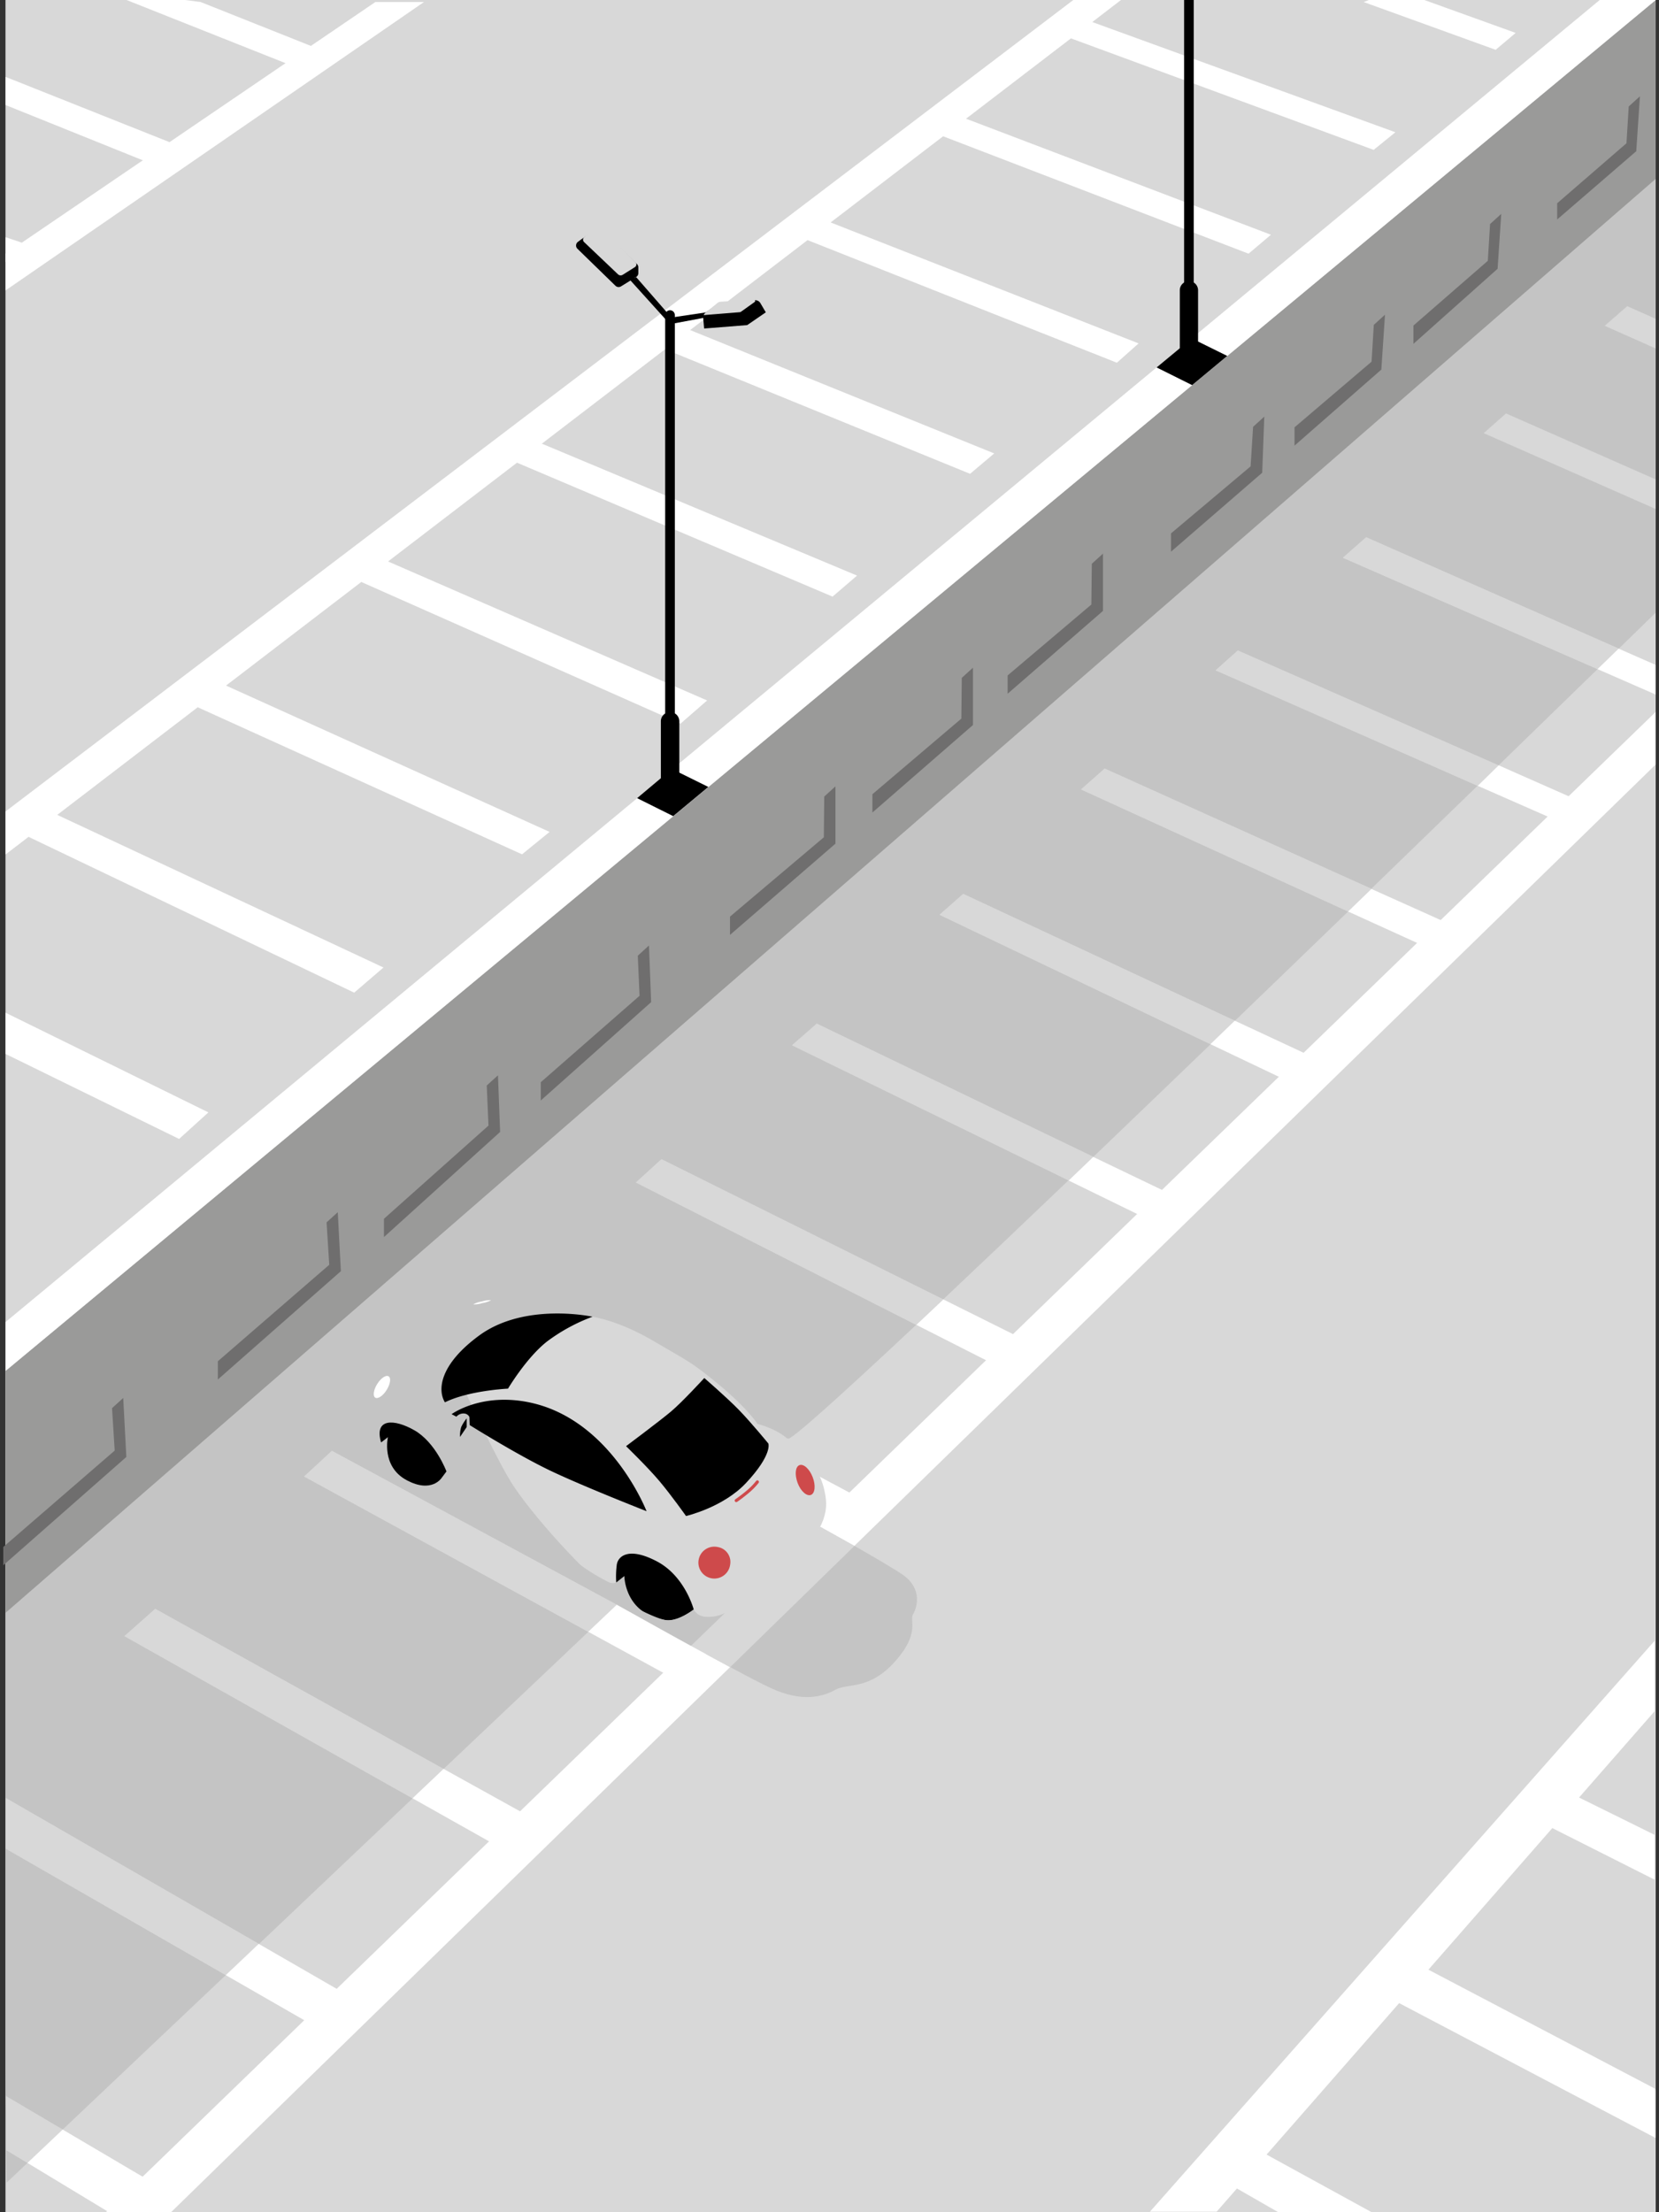<svg xmlns="http://www.w3.org/2000/svg" xmlns:xlink="http://www.w3.org/1999/xlink" viewBox="0 0 486 648"><rect x="0" y="0" width="486" height="648" fill="#333333" stroke="none"/><defs><style>.cls-1{fill:#c4c4c4;}.cls-2{clip-path:url(#clip-path);}.cls-3{fill:#d8d8d8;}.cls-4{fill:none;stroke:#fff;stroke-miterlimit:10;stroke-width:0.98px;}.cls-5{fill:#fff;}.cls-6{fill:#9a9a99;}.cls-7{fill:#ce4a4b;}.cls-8{fill:#6f6e6e;}</style><clipPath id="clip-path"><rect class="cls-1" x="1.65" width="483.38" height="648"/></clipPath></defs><g id="Layer_1" data-name="Layer 1"><rect class="cls-1" x="1.65" width="483.38" height="648"/><g class="cls-2"><rect class="cls-3" x="1.65" width="483.38" height="648"/><path class="cls-4" d="M238.07,432.68c.93,2.4.7,4.74-.52,5.21s-3-1.1-3.89-3.51-.69-4.74.53-5.21S237.14,430.27,238.07,432.68Z"/><path class="cls-4" d="M238.07,432.68c.93,2.4.7,4.74-.52,5.21s-3-1.1-3.89-3.51-.69-4.74.53-5.21S237.14,430.27,238.07,432.68Z"/><path class="cls-4" d="M136.72,415.47V418l-1.95,2.9a8.62,8.62,0,0,1,.35-2.93A12.69,12.69,0,0,1,136.72,415.47Z"/><path class="cls-4" d="M136.72,415.47V418l-1.95,2.9a8.62,8.62,0,0,1,.35-2.93A12.69,12.69,0,0,1,136.72,415.47Z"/><polygon class="cls-5" points="255.41 440.72 248.5 448.91 211.82 428.24 219.32 421.42 255.41 440.72"/><path class="cls-4" d="M136.72,415.47V418l-1.95,2.9a8.62,8.62,0,0,1,.35-2.93A12.69,12.69,0,0,1,136.72,415.47Z"/><polygon class="cls-1" points="1.84 629.81 8.04 633.56 1.92 639.36 1.84 629.81"/><polygon class="cls-1" points="66.14 578.55 18.36 623.79 1.71 613.97 1.71 613.97 1.11 541.17 66.14 578.55"/><path class="cls-1" d="M400.21,157.36l-6.81,6L468,196c-7.7,7.49-17.61,17.13-29,28.19l-76.38-33.67-6.49,5.8,76.74,33.82c-9.63,9.35-20.14,19.54-31.15,30.2l-78.12-35.23-6.91,6.11L394.93,267c-10.78,10.43-21.95,21.22-33.16,32l-79.61-37.16-6.92,6.12,79.4,37.92c-11.62,11.18-23.2,22.31-34.36,33l-81-39L232,306.18l81,39.58c-13.21,12.61-25.67,24.47-36.71,34.87l-82.54-41.07-7.49,6.82,82.12,41.7c-22.14,20.76-36.95,34.12-37.7,33.4-3.13-3-8.78-4.39-8.78-4.39s-2.78-4.44-11.21-11.42-8.87-6.74-19.28-12.88-18.07-7.13-18.07-7.13l-7.78-.5s-5.68,0-16.35,7.73C142.16,398,136.6,408.3,136.6,408.3s9.57,20.72,14,27.23c7,10.36,23.45,28.3,31.47,33.22l-1.38,1.31L97.23,425l-8.13,7.51L172.33,478l-10.48,9.95-31.91,30.21L45.47,471.27l-9,8,84.39,47.51-45,42.65L1,526.27.56,473.38,485.19,52.29l.15,126.87L474.22,190Z"/><path class="cls-5" d="M202.41,482.11c3.89,2.13,7.85,4.29,11.46,6.22L49.17,648.91H30.09Z"/><path class="cls-5" d="M502.5,206.9,250.28,452.82c-5.36-3-10-5.59-10-5.59s-6.64,10.61-12.39,15.08-12.33,8.74-14.59,9.76l-.94.42,273.75-265Z"/><path class="cls-3" d="M439,224.2l-6.13,6-76.74-33.82,6.49-5.8Z"/><path class="cls-5" d="M460.65,233.73l-7.27,5.45-20.47-9,6.13-6Z"/><path class="cls-3" d="M401.76,260.35,394.93,267l-78.2-35.73,6.91-6.11Z"/><path class="cls-5" d="M423.39,270.11l-6.13,7.05L394.93,267l6.83-6.61Z"/><path class="cls-3" d="M361.77,299l-7.13,6.88-79.4-37.92,6.92-6.12Z"/><path class="cls-5" d="M383.36,309.06l-6.76,7.28-22-10.48,7.13-6.88Z"/><path class="cls-3" d="M320.28,338.85l-7.21,6.91-81-39.58,7.19-6.36Z"/><path class="cls-5" d="M342.78,349.69,336,357l-22.94-11.2,7.21-6.91Z"/><path class="cls-3" d="M276.36,380.63l-7.91,7.45-82.12-41.7,7.49-6.82Z"/><path class="cls-5" d="M299.76,392.28l-6.91,8.19-24.4-12.39,7.91-7.45Z"/><polygon class="cls-3" points="180.68 470.06 172.33 477.98 89.1 432.48 97.23 424.97 180.68 470.06"/><polygon class="cls-5" points="206.93 484.24 199.41 492.78 172.33 477.98 180.68 470.06 206.93 484.24"/><polygon class="cls-3" points="129.94 518.14 120.85 526.75 36.46 479.24 45.47 471.27 129.94 518.14"/><polygon class="cls-5" points="153.36 531.13 145.34 540.53 120.85 526.75 129.94 518.14 153.36 531.13"/><polygon class="cls-3" points="75.8 569.4 66.14 578.55 1.11 541.17 0.99 526.27 75.8 569.4"/><polygon class="cls-5" points="108.53 588.28 99.15 597.52 66.14 578.55 75.8 569.4 108.53 588.28"/><polygon class="cls-3" points="18.36 623.79 8.04 633.56 1.84 629.81 1.84 629.81 1.71 613.97 18.36 623.79"/><polygon class="cls-5" points="46.74 640.52 37.25 651.23 8.04 633.56 18.36 623.79 46.74 640.52"/><path class="cls-3" d="M474.22,190,468,196,393.4,163.39l6.81-6Z"/><path class="cls-5" d="M498,200.48l-7.27,5.46L468,196l6.18-6Z"/><polygon class="cls-3" points="542.84 165.92 535.57 171.38 434.65 126.88 441.18 121.1 542.84 165.92"/><polygon class="cls-3" points="578.58 135 571.31 140.45 470.09 95.43 476.69 89.68 578.58 135"/><polygon class="cls-6" points="1.31 472.72 1.31 401.83 485.04 0 485.19 52.28 1.31 472.72"/><path class="cls-3" d="M231.36,421.49c4.09,4.14,8.48,8.23,10,14.45s1.16,10.66-9.44,22.79c-9.69,11.07-20.1,14.55-20.1,14.55l2.73-55.48Z"/><path class="cls-3" d="M250.28,452.82l-36.41,35.51c-3.61-1.93-7.57-4.09-11.46-6.22l9.94-9.62.94-.42c2.26-1,8.83-5.29,14.59-9.76s12.39-15.08,12.39-15.08S244.92,449.78,250.28,452.82Z"/><path class="cls-1" d="M267.48,472.85c-1.14,1.89,2.2,5.53-5.38,13.94s-13.78,6.14-17.41,8.19-9.7,3.71-18.78-.46c-2.45-1.12-6.88-3.43-12-6.19l36.41-35.51c5.23,3,11.14,6.41,14.1,8.43C270.36,465.34,268.61,471,267.48,472.85Z"/><polygon class="cls-5" points="1.31 401.83 1.31 387.51 468.63 0 485.04 0 1.31 401.83"/><path d="M136.72,415.47V418l-1.95,2.9a8.62,8.62,0,0,1,.35-2.93A12.69,12.69,0,0,1,136.72,415.47Z"/><path d="M111.64,422.52l2-1.55s-2,8.56,5.45,12.58,10.34-.72,10.34-.72l1.36-1.82s-3.14-8.46-9.39-12.05C115.51,415.59,109.52,415.36,111.64,422.52Z"/><path class="cls-5" d="M113.27,407.14c-1.08,1.73-2.57,2.73-3.34,2.26s-.51-2.27.57-4,2.57-2.73,3.34-2.25S114.35,405.42,113.27,407.14Z"/><path class="cls-5" d="M141.31,381.7a7.3,7.3,0,0,1-2.68.37,7.74,7.74,0,0,1,2.56-.85,7.3,7.3,0,0,1,2.68-.37A7.74,7.74,0,0,1,141.31,381.7Z"/><path class="cls-1" d="M180.52,463.55a2.94,2.94,0,0,1-2.55-.29,56.73,56.73,0,0,1-9.09-5.71c-4.58,2.11,10.94,10.93,10.94,10.93l9,4.44,1.42-6.51L183.1,461Z"/><path d="M203.23,471.48s-4.54,3.6-8.14,3.11a17.13,17.13,0,0,1-5.66-1.93l-.05,0c-6.41-3.58-6.48-11-6.48-11l-2.38,1.88a27.55,27.55,0,0,1,.16-5.18c.35-2.52,3.48-5.36,11.76-1S203.23,471.48,203.23,471.48Z"/><path class="cls-7" d="M215.69,440a.44.44,0,0,1-.38-.2.45.45,0,0,1,.12-.64s1.64-1.12,3.39-2.6a19.27,19.27,0,0,0,2.68-2.75.45.45,0,0,1,.65-.09.46.46,0,0,1,.09.64,20.48,20.48,0,0,1-2.83,2.9c-1.79,1.52-3.45,2.65-3.47,2.66A.49.49,0,0,1,215.69,440Z"/><polygon class="cls-5" points="484.84 626.17 489.63 626.17 484.84 611.82 418.45 576.96 454.75 535.48 484.69 550.58 484.69 537.45 462.58 526.53 484.69 501.27 484.69 480.65 336.88 647.84 356.41 647.84 362.36 641.05 376.05 648.91 408.46 651.64 371.04 631.12 409.88 586.75 484.84 626.17"/><polygon class="cls-5" points="-12.91 248.73 314.42 0 328.4 0 -13.06 261.54 -12.91 248.73"/><polygon class="cls-5" points="444.01 9.64 408.67 -3.09 399.49 0.6 438.15 14.59 444.01 9.64"/><polygon class="cls-5" points="408.77 38.74 316.49 5.19 313.73 11.24 402.41 43.9 408.77 38.74"/><polygon class="cls-5" points="372.32 68.76 278.83 33.19 276.28 39.92 365.76 74.31 372.32 68.76"/><polygon class="cls-5" points="333.55 100.59 238.85 63.4 236.58 70.34 327.19 106.25 333.55 100.59"/><polygon class="cls-5" points="284.18 138.79 291.25 132.82 200.58 96.04 194.85 102.3 284.18 138.79"/><polygon class="cls-5" points="251.07 168.6 156.16 128.88 151.45 135.53 243.9 174.76 251.07 168.6"/><polygon class="cls-5" points="207.15 205.18 111.33 163.44 105.84 170.47 199.37 211.95 207.15 205.18"/><polygon class="cls-5" points="161 243.68 63.78 199.72 57.92 207.17 152.93 250.25 161 243.68"/><polygon class="cls-5" points="112.34 283.4 13.6 237.21 8.37 245.13 103.76 290.77 112.34 283.4"/><polygon class="cls-5" points="61.05 325.84 -22.25 284.91 -12.72 301.69 52.47 333.62 61.05 325.84"/><polygon class="cls-5" points="1.25 85.33 124.19 0.6 109.95 0.6 0.15 75.33 1.25 85.33"/><polygon class="cls-5" points="86.63 19.69 28.63 -3.35 58.77 0.59 95.72 15.3 86.63 19.69"/><polygon class="cls-5" points="50.89 42.13 -1.66 21.21 1.25 30.61 46.04 48.65 50.89 42.13"/><polygon class="cls-5" points="6.39 71.08 -3.48 67.75 -1.06 80.02 6.39 71.08"/><path d="M183.4,423.61s6.31,6.11,9.8,10.26,7.77,10.2,7.77,10.2,10.87-2.5,17.59-9.69c7.76-8.3,6.54-11.53,6.54-11.53s-5-6.11-8.58-9.8-10.2-9.4-10.2-9.4-6.41,7-9.74,9.8S183.4,423.61,183.4,423.61Z"/><path d="M189.41,442.66s-18.07-7.08-27.87-11.72-23.94-13.5-23.94-13.5l-.08-2.36a1.83,1.83,0,0,0-1.27-1,2.76,2.76,0,0,0-2.55.89l-1.41-.73s8.68-6.42,22.89-3.43C179,415.81,189.41,442.66,189.41,442.66Z"/><path class="cls-7" d="M213.9,458.28a4.67,4.67,0,1,1-3.57-5.11A4.42,4.42,0,0,1,213.9,458.28Z"/><path class="cls-7" d="M238.07,432.68c.93,2.4.7,4.74-.52,5.21s-3-1.1-3.89-3.51-.69-4.74.53-5.21S237.14,430.27,238.07,432.68Z"/><path class="cls-1" d="M212.35,472.49l-9.94,9.62C191.26,476,180.67,470,180.67,470l1.39-1.29s9.43,5.35,13,5.84,8.14-3.11,8.14-3.11a4.15,4.15,0,0,0,3.29,2.12A10.88,10.88,0,0,0,212.35,472.49Z"/><path d="M148.82,406.76s5.45-9.17,11.51-13.87a52.93,52.93,0,0,1,13.25-7.2s-19.84-4.32-33.24,5.53c-11.48,8.44-12.25,15.84-10,19.55C137.33,407.29,148.82,406.76,148.82,406.76Z"/><path d="M224.34,91.49l-5.45,3.74-12.62,1L206,93.13a1.68,1.68,0,0,1,.14-.83,1.61,1.61,0,0,1,.51-.68l3.47-2.52a1.82,1.82,0,0,1,1-.39L220.8,88l.36-.06a1.73,1.73,0,0,1,1.6.86Z"/><path d="M187,78.29V80a1.33,1.33,0,0,1-.63,1.13l-4.45,2.76a1.34,1.34,0,0,1-1.62-.18L169.15,72.86a1.33,1.33,0,0,1,.13-2l1-.75,4.3-3a1.33,1.33,0,0,1,1.74.12L186.6,77.35a1.2,1.2,0,0,1,.29.45A1.16,1.16,0,0,1,187,78.29Z"/><path class="cls-3" d="M186,78.24l-3.59,2.26a1.12,1.12,0,0,1-1.36-.14l-9.94-9.45a1,1,0,0,1,.08-1.5l3.38-2.76a1.35,1.35,0,0,1,1.74.12l9.85,10.06A.91.91,0,0,1,186,78.24Z"/><path d="M196.27,210.81h0a1.41,1.41,0,0,1-1.41-1.41V92.3a1.42,1.42,0,0,1,1.41-1.42h0a1.42,1.42,0,0,1,1.42,1.42V209.4A1.41,1.41,0,0,1,196.27,210.81Z"/><path d="M196.27,208.59h0a2.68,2.68,0,0,0-2.67,2.68V233.7a2.68,2.68,0,0,0,2.67,2.68h0A2.68,2.68,0,0,0,199,233.7V211.27A2.68,2.68,0,0,0,196.27,208.59Z"/><polygon points="186.36 81.17 195.87 92.08 195.87 94.53 184.01 81.39 186 81.39 186.36 81.17"/><polygon points="197.69 92.86 207.58 91.39 206 93.13 196.93 94.83 197.69 92.86"/><path class="cls-3" d="M221.05,88.47l-3.94,2.82a.8.8,0,0,1-.42.16l-10.55.85a1.61,1.61,0,0,1,.51-.68l3.51-2.86a1.71,1.71,0,0,1,1-.38l9.68-.59A.37.37,0,0,1,221.05,88.47Z"/><polygon points="186.64 233.79 197.21 239.06 207.5 230.51 196.83 225.24 186.64 233.79"/><path d="M348.29,84.57h0a1.41,1.41,0,0,1-1.41-1.41V-33.94a1.41,1.41,0,0,1,1.41-1.42h0a1.41,1.41,0,0,1,1.41,1.42V83.16A1.41,1.41,0,0,1,348.29,84.57Z"/><path d="M348.29,82.35h0A2.67,2.67,0,0,0,345.62,85v22.43a2.67,2.67,0,0,0,2.67,2.68h0a2.68,2.68,0,0,0,2.68-2.68V85A2.68,2.68,0,0,0,348.29,82.35Z"/><polygon points="338.83 107.63 349.23 112.81 359.52 104.26 349.1 99.12 338.83 107.63"/></g><polygon class="cls-8" points="95.67 358.05 98.95 355.07 99.86 372.35 63.82 404.08 63.82 398.73 96.45 370.48 95.67 358.05"/><polygon class="cls-8" points="142.59 317.96 145.88 314.98 146.51 331.57 112.48 362.36 112.48 357 143.1 329.71 142.59 317.96"/><polygon class="cls-8" points="186.84 279.94 190.12 276.95 190.75 293.55 158.42 322.35 158.42 317 187.35 291.69 186.84 279.94"/><polygon class="cls-8" points="241.46 233.32 244.74 230.34 244.74 247.13 213.85 273.85 213.85 268.49 241.34 245.26 241.46 233.32"/><polygon class="cls-8" points="281.75 198.56 285.03 195.58 285.03 212.37 255.57 238 255.57 232.64 281.62 210.5 281.75 198.56"/><polygon class="cls-8" points="319.84 165.14 323.12 162.16 323.12 178.94 295.18 203.21 295.18 197.85 319.71 177.08 319.84 165.14"/><polygon class="cls-8" points="367.09 125.02 370.37 122.04 369.76 138.47 343.04 161.6 343.04 156.24 366.36 136.61 367.09 125.02"/><polygon class="cls-8" points="402.45 95.16 405.73 92.18 404.66 108.26 379.23 130.53 379.23 125.17 401.8 105.94 402.45 95.16"/><polygon class="cls-8" points="436.51 65.63 439.79 62.64 438.72 78.73 414.06 100.72 414.06 95.36 435.85 76.4 436.51 65.63"/><polygon class="cls-8" points="477.13 31.19 480.41 28.21 479.34 44.29 456.17 64.29 456.17 59.54 476.47 41.97 477.13 31.19"/><polygon class="cls-8" points="32.82 412.47 36.1 409.49 37.01 426.77 0.96 458.5 0.96 453.14 33.6 424.9 32.82 412.47"/></g></svg>